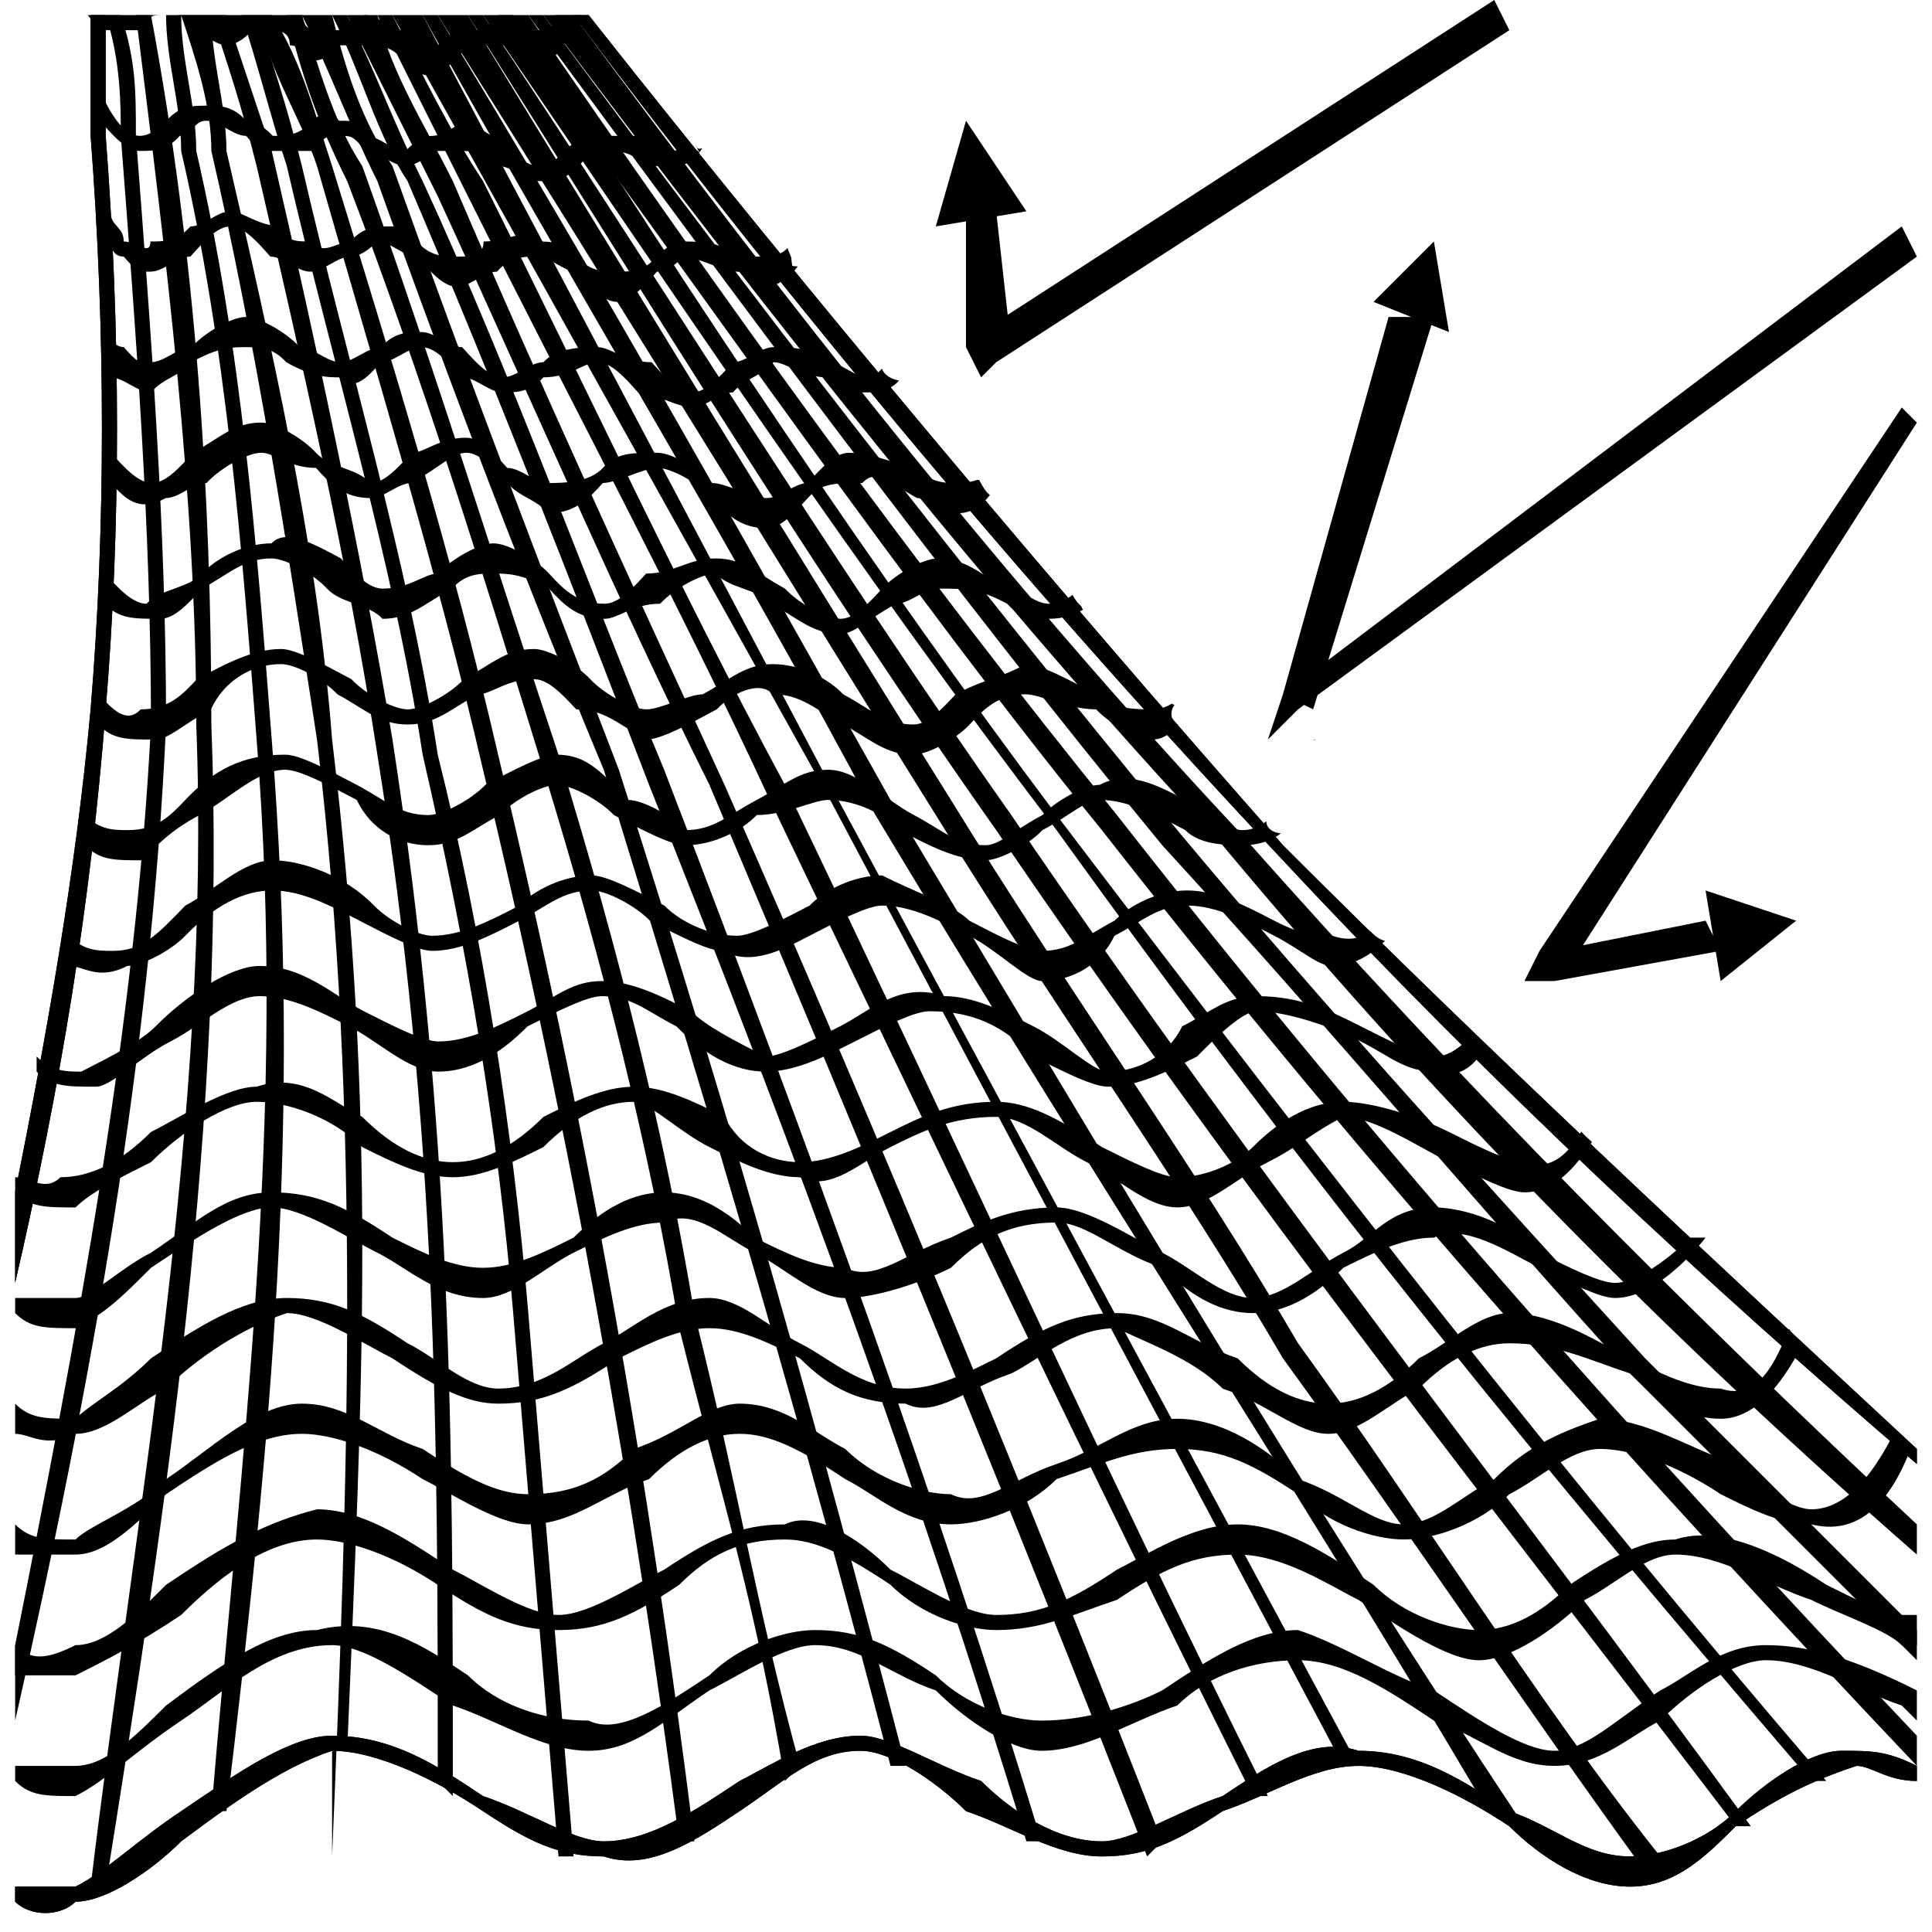 <?xml version="1.0" encoding="UTF-8" standalone="no"?>
<!-- Creator: CorelDRAW X7 -->

<svg
   xml:space="preserve"
   width="20.143mm"
   height="20.142mm"
   version="1.0"
   style="clip-rule:evenodd;fill-rule:evenodd;image-rendering:optimizeQuality;shape-rendering:geometricPrecision;text-rendering:geometricPrecision"
   viewBox="0 0 128 128"
   id="svg28503"
   xmlns="http://www.w3.org/2000/svg"
   xmlns:svg="http://www.w3.org/2000/svg">
 <defs
   id="defs28395"><style
     type="text/css"
     id="style28393">
   <![CDATA[
    .str1 {stroke:black;stroke-width:2.145}
    .str0 {stroke:black;stroke-width:2.145;stroke-linejoin:bevel}
    .fil0 {fill:none}
    .fil3 {fill:#FEFEFE}
    .fil2 {fill:black;fill-rule:nonzero}
    .fil1 {fill:black;fill-rule:nonzero}
   ]]>
  </style></defs>
 <g
   id="Layer_x0020_1">
  
  <path
   class="fil0"
   d="M 6,1 C 7,17 8,32 6,47 5,59 4,71 1,82"
   id="path28400" />
  <path
   class="fil1"
   d="M 7,1 C 7,4 7,6 7,9 8,22 8,35 7,47 6,60 4,72 1,85 V 79 C 3,69 5,58 6,47 7,35 7,22 6,9 6,6 6,4 6,1 Z"
   id="path28402" />
  <path
   class="fil1"
   d="M 7,1 C 7,4 7,6 7,9 8,22 8,35 7,47 6,60 4,72 1,85 V 79 C 3,69 5,58 6,47 7,35 7,22 6,9 6,6 6,4 6,1 Z"
   id="path28404" />
  <path
   class="fil2"
   d="m 8,1 c 1,3 1,5 1,8 1,13 2,26 2,39 -1,22 -5,44 -10,66 v -5 C 5,89 9,68 10,48 10,35 9,22 8,9 8,7 8,4 7,1 Z"
   id="path28406" />
  <path
   class="fil2"
   d="m 10,1 c 3,16 4,32 4,47 1,26 -3,52 -7,77 v 0 0 H 6 v 0 0 0 C 9,100 14,74 13,48 13,33 11,17 9,1 Z"
   id="path28408" />
  <path
   class="fil2"
   d="m 12,1 c 0,3 1,6 1,9 3,13 4,26 5,39 2,25 0,46 -3,71 v 0 h -1 v 0 0 C 16,96 19,74 17,49 16,36 15,23 12,10 12,7 11,4 11,1 Z"
   id="path28410" />
  <path
   class="fil2"
   d="m 14,1 c 0,3 1,6 1,9 3,13 6,26 7,39 3,25 2,43 1,67 v 0 0 h -1 v 0 7 C 23,99 24,74 21,49 19,36 17,23 14,10 14,7 13,4 12,1 Z"
   id="path28412" />
  <path
   class="fil2"
   d="m 15,1 c 1,3 2,6 3,9 3,13 6,27 8,39 4,26 4,46 4,70 v 0 0 l -1,-1 v 0 0 0 0 0 C 29,95 29,75 25,50 23,37 20,24 17,11 16,7 15,4 14,1 Z"
   id="path28414" />
  <path
   class="fil2"
   d="m 17,1 c 1,3 2,6 3,10 3,13 7,26 9,39 v 0 c 3,12 5,25 6,37 1,12 2,24 3,36 H 37 C 36,111 35,99 34,87 33,75 31,63 28,50 v 0 C 26,37 22,24 19,11 18,8 17,4 16,1 Z"
   id="path28416" />
  <path
   class="fil2"
   d="m 18,1 c 2,3 3,7 4,10 4,13 8,26 11,39 6,25 10,48 13,72 v 0 0 h -1 v 0 0 C 42,99 38,76 32,51 29,38 25,25 21,11 20,8 18,5 17,1 Z"
   id="path28418" />
  <path
   class="fil2"
   d="m 20,1 c 1,3 2,7 4,10 5,14 9,27 13,39 4,13 7,25 9,37 3,12 4,19 7,30 l -1,1 C 50,106 48,100 45,88 43,76 40,64 36,51 32,38 28,25 23,12 21,8 20,5 19,1 Z"
   id="path28420" />
  <path
   class="fil2"
   d="m 22,1 c 1,4 2,7 4,10 5,14 10,27 15,40 8,25 13,43 19,66 v 0 0 0 H 59 C 53,94 48,77 40,51 35,39 30,26 25,12 23,8 22,5 20,1 Z"
   id="path28422" />
  <path
   class="fil2"
   d="m 23,1 c 2,4 3,7 5,11 6,13 11,27 16,39 10,26 18,48 25,71 v 0 0 0 0 H 68 C 61,99 53,77 43,52 38,39 33,26 27,12 25,9 24,5 22,1 Z"
   id="path28424" />
  <path
   class="fil2"
   d="m 25,1 c 1,4 3,7 5,11 6,14 12,27 18,40 11,25 20,47 29,70 v 0 0 l -1,1 v 0 C 67,100 58,78 47,52 41,40 35,26 29,13 27,9 25,5 23,1 Z"
   id="path28426" />
  <path
   class="fil2"
   d="m 26,1 c 2,4 4,8 6,11 7,14 13,27 20,40 12,25 21,45 32,67 v 0 0 h -1 v 0 C 72,97 63,78 51,53 45,40 38,27 31,13 29,9 27,5 25,1 Z"
   id="path28428" />
  <polygon
   class="fil2"
   points="55,53 26,1 28,1 55,52 90,117 89,117 "
   id="polygon28430" />
  <path
   class="fil2"
   d="m 29,1 c 11,18 21,36 30,52 15,25 28,47 42,68 v 0 l -3,-2 v 0 C 85,97 73,79 58,54 49,37 38,19 28,1 Z"
   id="path28432" />
  <path
   class="fil2"
   d="m 31,1 c 11,18 22,36 32,52 8,13 16,24 23,36 8,11 16,24 24,34 l -1,1 C 101,113 93,101 85,90 78,78 70,67 62,54 52,38 41,20 29,1 Z"
   id="path28434" />
  <path
   class="fil2"
   d="m 32,1 c 12,18 23,36 35,53 17,25 33,45 49,67 v 0 h -1 v 0 0 C 99,100 83,80 66,55 54,38 43,20 31,1 Z"
   id="path28436" />
  <path
   class="fil2"
   d="m 34,1 c 12,19 24,37 36,53 19,25 33,43 51,64 v 0 h -1 v 0 0 C 102,97 88,80 70,55 57,38 45,20 32,1 Z"
   id="path28438" />
  <path
   class="fil2"
   d="m 35,1 c 13,19 26,37 39,53 18,23 35,42 53,61 v 2 C 109,98 91,78 73,55 60,39 47,20 33,1 Z"
   id="path28440" />
  <path
   class="fil2"
   d="m 36,1 c 14,19 28,37 42,54 10,12 21,24 31,35 6,6 12,12 18,18 v 2 C 120,103 114,97 108,91 98,80 88,68 77,56 63,39 49,20 35,1 Z"
   id="path28442" />
  <path
   class="fil2"
   d="m 38,1 c 14,19 29,38 44,54 15,17 30,32 45,46 v 2 C 111,89 96,74 81,56 66,40 51,21 36,1 Z"
   id="path28444" />
  <path
   class="fil1"
   d="m 39,1 c 15,19 31,38 46,55 14,14 28,27 42,40 v 1 C 113,85 99,72 85,57 69,40 53,21 38,1 Z"
   id="path28446" />
  <path
   class="fil1"
   d="m 39,1 c 15,19 31,38 46,55 14,14 28,27 42,40 v 1 C 113,85 99,72 85,57 69,40 53,21 38,1 Z"
   id="path28448" />
  <path
   id="path28450"
   class="fil2"
   d="m 19.079,71.75 c -0.641,-0.062 -1.329,-4.24e-4 -2.079,0.25 -2,0 -5.001,2.001 -7.001,3.001 -2,2 -4,2.998 -6,2.998 -1,1 -1.998,0 -2.998,0 v 1.002 c 1,1 2,0.998 4,0.998 1,-1 2.998,-1.998 4.998,-2.998 2,-2 5.001,-4 7.001,-4 2,0 4.998,0.998 6.998,2.998 2,1 4.003,2 6.003,2 2,0 4,-1 6,-2 2,-2 4,-2.998 6,-2.998 1,0 2.998,1.998 4.998,2.998 2,1 4,2 6,2 2,1 4.003,-1 6.003,-2 2,-1 3.998,-2 6.998,-2 2,0 4,2.001 6,3.001 2,1 4,2.998 6,2.998 2,0 4,-1.998 6,-2.998 2,-1 3.001,-2.001 5.001,-3.001 2,0 5.001,2.001 7.001,3.001 2,1 3.998,2 4.998,2 1.943,0 3.39,-1.638 4.473,-3.343 -0.252,-0.21 -0.486,-0.439 -0.713,-0.676 -0.798,1.327 -1.87,2.65 -3.76,2.02 -1,0 -2.998,-1 -4.998,-2 -2,-1 -5.001,-2 -7.001,-2 -2,0 -4,0.998 -6,2.998 -1,1 -3.001,2 -5.001,2 -1,0 -2.998,-1 -4.998,-2 -3,-2 -5.001,-2.998 -7.001,-2.998 -3,0 -4.998,1 -6.998,2 -2,1 -4.003,2 -6.003,2 -2,0 -3.998,-1.001 -4.998,-3.001 -2,-1 -4,-2 -6,-2 -2,0 -4,1 -6,2 -2,2 -4,3.001 -6,3.001 -2,0 -4.003,-1.001 -6.003,-3.001 -1.5,-0.75 -2.997,-2.062 -4.919,-2.249 z" />
  <path
   id="path28452"
   style="stroke-width:0.993"
   class="fil2"
   d="m 17.211,64 c -1.972,0 -4.931,2 -6.903,4 -0.986,1 -2.958,2.001 -4.929,3.001 -0.986,0 -1.97,-0.002 -2.956,-1.002 v 1.002 c 0.986,1 1.972,0.998 3.944,0.998 0.986,0 2.958,-1.998 4.929,-2.998 1.972,-1 3.943,-3.001 5.914,-3.001 1.972,0 3.943,1 5.914,2 1.972,1 3.943,3.001 5.914,3.001 1.972,0 3.943,-1.001 5.914,-3.001 1.972,-1 3.943,-2 4.929,-2 1.972,0 2.958,1 4.929,2 1.972,2 3.943,3.001 5.914,3.001 1.972,0 3.943,-1 5.914,-2 1.972,-1 3.943,-2 4.929,-2 2.957,0 4.928,0.998 6.899,2.998 1.972,1 3.943,2 4.929,2 1.972,0 3.943,-1 5.914,-2 0.986,-1 2.958,-2.998 3.944,-2.998 1.972,0 4.928,1 6.899,2 1.972,1 2.958,2 4.929,2 1.36,0.46 2.295,-0.149 3.011,-1.123 -0.43,-0.19 -0.692,-0.565 -0.906,-0.965 -0.634,0.64 -1.363,1.087 -2.105,1.087 -0.986,0 -2.958,-1 -4.929,-2 -1.972,-1 -3.942,-2 -6.899,-2 -1.972,0 -2.958,1 -4.929,2 -0.986,2 -2.958,3.001 -4.929,3.001 -0.986,0 -2.958,-2.001 -4.929,-3.001 -1.972,-1 -3.943,-2 -5.914,-2 -2.957,-1 -4.928,1 -6.899,2 -1.972,1 -3.943,2 -4.929,2 -1.972,-1 -3.943,-1.998 -4.929,-2.998 -1.972,-1 -3.943,-2 -5.914,-2 -1.972,0 -2.958,1 -4.929,2 -1.972,1 -3.943,2 -5.914,2 -0.986,0 -2.958,-1 -4.929,-2 -1.972,-1 -3.942,-3.001 -6.899,-3.001 z" />
  <path
   id="path28454"
   style="stroke-width:0.981"
   class="fil2"
   d="m 18.045,56.999 c -1.924,0 -3.846,2.001 -5.77,3.001 -1.924,2 -2.887,3.001 -4.811,3.001 -0.962,0 -1.925,-0.002 -2.887,-1.002 v 2 c 0.962,0 1.925,1 3.849,0 0.962,0 2.887,-1 3.849,-2 1.924,-2 3.846,-3.001 5.77,-3.001 1.924,0 3.849,1.003 5.773,2.003 1.924,1 3.846,2 4.808,2 1.924,0 3.849,-1 5.773,-2 1.924,-1 2.887,-2.003 4.811,-2.003 0.962,0 2.884,1.003 3.845,2.003 1.924,1 3.849,2 4.811,2 1.924,1 3.846,-0.002 5.77,-1.002 1.924,-1 3.849,-2 4.811,-2 1.924,0 3.849,1 5.773,2 1.924,1 3.846,3.001 4.808,3.001 1.924,0 3.849,-1.001 4.811,-3.001 1.924,-1 2.884,-2 4.808,-2 1.924,0 3.849,1 5.773,2 1.924,1 2.887,2 3.849,2 1.393,0 2.547,-0.713 3.491,-1.662 -0.302,-0.069 -0.55,-0.238 -0.824,-0.483 -0.055,-0.049 -0.102,-0.1 -0.144,-0.151 -0.64,0.481 -1.446,0.668 -2.522,0.296 -0.962,0 -1.925,0.002 -3.849,-0.998 -1.924,-1 -3.849,-2.003 -5.773,-2.003 -1.924,0 -3.846,1.003 -4.808,2.003 -1.924,1 -2.887,2 -4.811,2 -0.962,0 -2.884,-1 -4.808,-2 -0.962,-1 -3.849,-2.001 -5.773,-3.001 -1.924,0 -3.849,1 -4.811,2 -1.924,1 -3.846,2 -4.808,2 -1.924,0 -3.849,-1 -4.811,-2 -1.924,-1 -3.846,-2 -4.808,-2 -1.924,0 -3.849,1 -4.811,2 -1.924,1 -3.849,2 -5.773,2 -0.962,0 -2.884,-1 -3.845,-2 -1.924,-2 -4.811,-3.001 -6.735,-3.001 z" />
  <path
   id="path28456"
   style="stroke-width:0.973"
   class="fil2"
   d="m 87.052,48.999 c 0,0.015 4e-6,0.021 0,0.036 0.014,-0.002 0.028,-0.005 0.043,-0.007 0.024,-0.011 0.048,-0.019 0.072,-0.03 z m -68.151,1.002 c -2.84,0 -4.731,0.998 -6.624,2.998 -0.947,1 -1.893,2 -3.786,2 -0.947,0 -1.894,0.002 -2.841,-0.998 v 2 c 0.947,1 1.893,0.998 3.786,0.998 0.947,-1 1.893,-1.998 3.786,-2.998 1.893,-1 3.785,-3.001 5.678,-3.001 0.947,0 2.842,1 4.735,2 0.947,2 2.839,3.001 4.732,3.001 1.893,0 2.839,-1 4.732,-2 0.947,-1 2.84,-2 3.786,-2 0.947,0 2.84,1 3.786,2 1.893,1 3.786,2 4.732,2 1.893,0 3.786,-1 4.732,-2 1.893,0 3.786,-1.002 4.732,-1.002 1.893,0 3.786,1 4.732,2 1.893,1 3.788,2 5.681,2 0.947,0 2.84,-1 3.786,-2 1.893,-1 2.84,-2 3.786,-2 1.893,0 3.785,1 5.678,2 0.947,1 2.84,1.002 3.786,1.002 1.097,0 1.907,-0.303 2.548,-0.785 -0.651,-0.062 -0.975,-0.433 -0.965,-0.805 -0.451,0.36 -0.962,0.588 -1.583,0.588 -0.947,0 -1.893,-1 -3.786,-2 -1.893,-1 -3.785,-1.998 -5.678,-0.998 -0.947,0 -2.84,1 -3.786,2 -1.893,1 -2.84,2 -3.786,2 -1.893,0 -2.839,-1 -4.732,-2 -1.893,-1 -3.788,-3.001 -5.681,-3.001 -1.893,0 -2.839,1 -4.732,2 -1.893,1 -2.839,2 -4.732,2 -0.947,-1 -2.84,-2 -3.786,-2 -1.893,-2 -2.839,-2.998 -4.732,-2.998 -0.947,0 -2.839,1 -4.732,2 -0.947,1 -2.84,2 -3.786,2 -1.893,0 -2.839,-1 -4.732,-2 -1.893,-1 -3.789,-2 -4.735,-2 z m 66.371,3.56 c -0.008,0.01 -0.015,0.019 -0.023,0.03 0.004,-1.58e-4 0.009,1.63e-4 0.013,0 0.004,-0.011 0.007,-0.021 0.01,-0.03 z" />
  <path
   id="path28458"
   style="stroke-width:0.965"
   class="fil2"
   d="m 18.629,42.999 c -1.862,0 -3.724,1 -5.586,2 -0.931,1 -1.862,2 -3.724,2 -0.931,1 -1.864,0.002 -2.795,-0.998 v 2 c 0.931,1 1.862,0.998 3.724,0.998 0.931,0 1.862,-1 3.724,-2 0.931,-2 2.795,-2.998 4.657,-2.998 0.931,0 2.793,1 3.724,2 1.862,1 2.791,2 4.653,2 1.862,0 2.791,-1 4.653,-2 0.931,0 1.862,-1.002 3.724,-1.002 0.931,0 1.864,1 2.795,2 1.862,0 2.791,1 4.653,2 0.931,0 2.795,-1 4.657,-2 0.931,-1 2.793,-1.998 3.724,-0.998 1.862,0 2.791,1 4.653,2 1.862,1 2.791,2 4.653,2 0.931,0 2.793,-1 3.724,-2 0.931,-1 1.862,-2 3.724,-2 0.931,0 2.795,0.998 4.657,0.998 0.931,1 2.793,2 3.724,2 0.682,0 1.236,-0.406 1.714,-0.965 -0.432,-0.191 -0.631,-0.808 -0.243,-1.33 -0.066,-0.021 -0.127,-0.047 -0.184,-0.082 -0.365,0.228 -0.79,0.378 -1.287,0.378 -0.931,0 -2.793,0.002 -3.724,-0.998 -1.862,-1 -3.726,-2 -4.657,-2 -1.862,1 -2.791,1 -4.653,2 -0.931,1 -1.864,2 -2.795,2 -1.862,0 -2.791,-1 -4.653,-2 -0.931,-1 -2.791,-2 -4.653,-2 -1.862,0 -2.795,1 -4.657,2 -0.931,0 -2.793,0.998 -3.724,0.998 -0.931,0 -2.793,-1 -3.724,-2 -0.931,-1 -2.793,-2 -3.724,-2 -1.862,0 -2.791,1 -4.653,2 -0.931,1 -2.793,2 -3.724,2 -0.931,0 -2.793,-1 -3.724,-2 -1.862,-1 -3.722,-2 -4.653,-2 z" />
  <path
   id="path28460"
   style="stroke-width:0.959"
   class="fil2"
   d="m 18.833,35.594 c -0.33,0.031 -0.617,0.157 -0.847,0.407 -1.839,0 -3.681,1 -4.601,2 -0.92,1 -2.758,1 -3.678,2 -0.92,0 -1.839,-1 -2.758,-2 v 2 c 0.92,1 1.839,0.998 3.678,0.998 0.92,0 1.839,-1 2.758,-2 1.839,-1 2.762,-2 4.601,-2 0.92,0 2.758,1 3.678,2 0.92,1 2.758,1 3.678,2 1.839,0 2.758,-1 4.597,-2 0.92,-1 1.839,-0.998 2.758,-0.998 0.92,0 1.839,-0.002 3.678,0.998 0.92,1 1.839,2 3.678,2 0.92,0 1.842,-0.998 3.681,-0.998 0.92,-1 2.758,-2 3.678,-2 0.92,1 2.758,1 3.678,2 1.839,1 2.758,2 4.597,2 0.92,0 1.839,-1 3.678,-2 0.92,0 1.839,-1.002 2.758,-1.002 1.839,0 2.762,0.002 4.601,1.002 0.92,1 1.839,0.998 2.758,0.998 0.962,0 1.69,-0.252 2.282,-0.611 -0.002,-0.002 -0.005,-0.002 -0.007,-0.003 -0.047,-0.035 -0.084,-0.11 -0.112,-0.207 -0.113,-0.098 -0.142,-0.139 -0.263,-0.269 -0.054,-0.075 -0.107,-0.151 -0.161,-0.227 -0.065,-0.09 -0.116,-0.179 -0.158,-0.266 -0.448,0.343 -0.959,0.585 -1.583,0.585 -0.92,0 -1.839,-1.002 -2.758,-1.002 -1.839,-1 -2.762,-2 -4.601,-2 -0.92,0 -2.758,1 -3.678,2 -0.92,1 -1.839,2 -2.758,2 -0.92,0 -2.758,-1 -3.678,-2 -1.839,-1 -2.758,-2 -4.597,-2 -1.839,0 -2.758,1.002 -4.597,1.002 -0.92,1 -1.842,2 -2.762,2 -1.839,0 -2.758,-1 -3.678,-2 -0.92,-1 -2.758,-2 -3.678,-2 -0.92,0 -2.758,1 -3.678,2 -0.92,0 -1.839,0.998 -3.678,0.998 -0.92,0 -1.839,-1 -2.758,-2 -1.379,-0.75 -2.759,-1.499 -3.75,-1.406 z" />
  <path
   id="path28462"
   style="stroke-width:0.951"
   class="fil2"
   d="m 17.309,27.998 c -1.81,0 -2.715,1 -4.525,2 -0.905,1 -1.811,2.003 -2.716,2.003 -0.905,0 -1.811,-1.003 -2.716,-2.003 v 2.003 c 0.905,1 1.812,1.998 3.622,0.998 0.905,0 1.807,-0.998 2.712,-0.998 0.905,-1 2.717,-2.003 3.622,-2.003 0.905,0 1.812,1.002 3.622,1.002 0.905,1 1.808,2 3.619,2 0.905,0 1.811,-0.998 2.716,-0.998 1.81,-1 2.717,-2.003 3.622,-2.003 0.905,0 1.811,1.003 2.716,2.003 0.905,1 1.811,1 2.716,2 1.81,0 2.714,-1 3.619,-2 0.905,0 2.717,-1.002 3.622,-1.002 0.905,0 2.714,1 3.619,2 0.905,1 1.812,2 3.622,2 0.905,0 1.811,-1 2.716,-2 0.905,-1 1.808,-0.998 3.619,-0.998 0.905,-1 1.812,-0.002 3.622,0.998 0.905,0 1.811,1.002 2.716,1.002 0.885,0 1.553,-0.483 2.112,-1.205 -0.267,-0.18 -0.511,-0.615 -0.709,-0.988 -0.046,8.5e-4 -0.094,-0.002 -0.141,-0.01 -0.356,0.125 -0.774,0.204 -1.261,0.204 -0.905,0 -1.811,-0.002 -2.716,-1.002 -0.905,0 -2.715,-1.002 -4.525,-1.002 -0.905,0 -1.811,1.003 -2.716,2.003 -0.905,0 -1.811,0.998 -2.716,0.998 -0.905,0 -2.717,-0.998 -3.622,-0.998 -0.905,-1 -2.714,-2.003 -3.619,-2.003 -1.81,0 -2.717,0.002 -3.622,1.002 -0.905,1 -2.714,1.002 -3.619,1.002 -0.905,0 -1.811,-1.002 -2.716,-1.002 -0.905,-1 -1.811,-2 -2.716,-2 -1.81,0 -2.717,0.998 -3.622,0.998 -0.905,1 -1.811,2.003 -2.716,2.003 C 23.645,31.002 21.836,30.998 20.931,29.998 20.026,28.998 18.214,27.998 17.309,27.998 Z" />
  <path
   id="path28464"
   style="stroke-width:0.947"
   class="fil2"
   d="m 16.271,21.001 c -0.897,0 -2.689,1 -3.586,2 -0.897,0 -1.796,0.998 -2.693,0.998 -0.897,0 -0.896,0.002 -1.793,-0.998 0,0 -0.897,-0.002 -0.897,-1.002 v 2 1.002 c 0.897,0 1.793,0.998 2.69,0.998 0.897,-1 1.796,-1 2.693,-2 1.793,-1 2.689,-0.998 3.586,-0.998 0.897,0 1.793,-0.002 2.69,0.998 1.793,1 2.689,1.002 3.586,1.002 0.897,1 1.793,-0.002 2.69,-1.002 0.897,0 1.793,-0.998 2.69,-0.998 0.897,0 1.793,1 2.69,2 0.897,0 1.796,0.998 2.693,0.998 0.897,0 1.793,0.002 2.69,-0.998 1.793,0 2.689,-1.002 3.586,-1.002 0.897,0 1.793,1 2.69,2 0.897,0 2.689,1.002 3.586,1.002 0.897,0 1.793,-1.002 2.69,-1.002 0.897,-1 1.796,-1 2.693,-2 0.897,0 1.793,1.002 3.586,1.002 0.897,1 1.793,0.998 2.69,0.998 0.916,0 1.594,-0.263 2.043,-0.785 -0.239,-0.053 -0.473,-0.126 -0.69,-0.256 -0.1,-0.091 -0.222,-0.163 -0.302,-0.273 -0.062,-0.084 -0.108,-0.172 -0.144,-0.259 -0.302,0.339 -0.605,0.575 -0.906,0.575 -0.897,0 -1.793,-1.002 -2.69,-1.002 -0.897,-1 -2.689,-0.998 -3.586,-0.998 -0.897,0 -1.796,0.998 -2.693,0.998 -0.897,1 -1.793,2 -2.69,2 -0.897,0 -1.793,-1 -2.69,-2 -1.793,0 -2.689,-0.998 -3.586,-0.998 -0.897,0 -2.689,-0.002 -3.586,0.998 -0.897,0 -1.793,1.002 -2.69,1.002 -0.897,0 -1.796,-1 -2.693,-2 -0.897,0 -1.793,-1.002 -2.69,-1.002 -0.897,0 -1.793,0.002 -2.69,1.002 -0.897,0 -1.793,0.998 -2.69,0.998 -0.897,0 -1.793,-0.998 -2.69,-0.998 -0.897,-1 -2.689,-2 -3.586,-2 z" />
  <path
   id="path28466"
   style="stroke-width:0.94"
   class="fil2"
   d="m 7.313,13.999 v 2 c 0,0 2.945e-4,1.002 0.883,1.002 0.883,1 0.884,0.998 1.767,0.998 0.883,0 1.767,-0.998 2.65,-0.998 0.883,-1 1.767,-2 2.65,-2 0.883,0 1.764,1 2.647,2 0.883,0 1.767,0.998 2.65,0.998 0.883,0 1.767,-0.998 2.65,-0.998 0.883,0 1.767,-1.002 1.767,-1.002 0.883,0 1.764,1.002 2.647,1.002 0.883,1 1.767,2 2.65,2 0.883,0 1.767,-1.002 2.65,-1.002 0.883,-1 1.764,-0.998 2.647,-0.998 0.883,0 1.767,0.998 2.65,0.998 0.883,1 1.767,2 2.65,2 0.883,0 1.767,-1 2.65,-2 0.883,0 1.763,-0.998 1.763,-0.998 0.883,0 2.65,0.998 3.533,0.998 0.883,0 1.767,1.002 1.767,1.002 0.983,0 1.688,-0.625 2.276,-1.346 -0.116,-0.009 -0.231,-0.02 -0.345,-0.03 -0.062,-0.005 -0.032,-0.117 -0.049,-0.177 -0.023,-0.137 -0.037,-0.276 -0.049,-0.414 -0.021,-0.049 -0.039,-0.089 -0.082,-0.19 -0.06,-0.134 -0.11,-0.272 -0.158,-0.41 -0.325,0.34 -0.76,0.568 -1.593,0.568 h -1.767 c -0.883,-1 -2.65,-1.002 -3.533,-1.002 -0.883,0 -1.763,1.002 -1.763,1.002 -0.883,1 -1.767,0.998 -2.65,0.998 -0.883,0 -1.767,0.002 -2.65,-0.998 -0.883,-1 -1.767,-1.002 -2.65,-1.002 -0.883,-1 -1.764,0 -3.53,0 0,1 -0.884,1.002 -1.767,1.002 -0.883,0 -1.767,-0.002 -2.65,-1.002 -0.883,-1 -0.884,-0.998 -1.767,-0.998 -0.883,0 -1.764,-0.002 -2.647,0.998 -0.883,0 -1.767,1 -2.65,0 -0.883,0 -1.767,0.002 -1.767,-0.998 -1.766,0 -2.647,-1.002 -3.53,-1.002 -0.883,0 -1.767,1.002 -2.65,1.002 -0.883,1 -1.767,0.998 -2.65,0.998 0,1 -0.884,0 -1.767,0 0,-1 -0.883,-1 -0.883,-2 z" />
  <path
   id="path28468"
   style="stroke-width:0.938"
   class="fil2"
   d="m 6.62,6 v 2 c 0.88,1 1.763,2 2.644,2 0.88,0 1.76,0.002 2.64,-0.998 0.88,0 0.88,-1.002 1.76,-1.002 0.88,0 1.76,1.002 2.64,1.002 0.88,1 0.883,0.998 1.763,0.998 h 2.64 c 0.88,-1 0.88,-0.998 1.76,-0.998 0.88,0 0.88,-0.002 1.76,0.998 0.88,0 1.763,1.002 2.644,1.002 0,0 0.88,-0.002 1.76,-1.002 h 1.76 c 0.88,0 1.76,0.002 2.64,1.002 0.88,0 1.763,0.998 2.644,0.998 0.88,0 1.76,0.002 2.64,-0.998 0,0 0.88,-1.002 1.76,-1.002 0.88,0 1.76,0.002 2.64,1.002 h 1.76 c 1.086,0 1.503,-0.384 1.869,-0.91 -0.036,-0.012 -0.065,-0.044 -0.099,-0.066 -0.256,-0.163 -0.435,-0.363 -0.598,-0.611 -0.326,0.352 -0.749,0.585 -1.172,0.585 -0.88,0 -0.88,0.002 -1.76,-0.998 h -2.64 c -0.88,0 -1.76,-0.002 -2.64,0.998 0,0 -0.88,1.002 -1.76,1.002 -0.88,0 -1.763,-1.002 -1.763,-1.002 -0.88,-1 -1.76,-1 -2.64,-2 -0.88,0 -1.76,1.002 -2.64,1.002 -0.88,0 -1.76,0.998 -1.76,0.998 -0.88,0 -1.763,-0.998 -2.644,-0.998 0,-1 -0.88,-1.002 -1.76,-1.002 -0.88,-1 -1.76,0 -1.76,0 -0.88,1 -1.76,1.002 -2.64,1.002 0,0 -0.883,-1.002 -1.763,-1.002 -0.88,-1 -1.76,-0.998 -2.64,-0.998 -0.88,0 -1.76,-0.002 -2.64,0.998 0,0 -0.88,1.002 -1.76,1.002 -0.88,0 -1.763,-1.001 -2.644,-3.001 z M 46.168,9.678 c -0.021,0.063 0.017,0.169 0.128,0.345 0.014,0.014 0.045,0.033 0.066,0.049 0.054,-0.078 0.107,-0.162 0.161,-0.246 -0.259,0.066 -0.345,0.029 -0.355,-0.148 z" />
  <path
   class="fil2"
   d="m 14.18,1 c 0,0 0,0 0.837,0 0,0 0.837,0 0.837,0 h 3.349 0.837 v 0 c 0,1 0.837,1 0.837,1 0.837,0 1.674,0 1.674,0 0.837,-1 1.674,-1 1.674,-1 v 0 c 0.837,0 1.674,1 2.512,1 v 0 c 0.837,1 0.837,1 1.674,1 v 0 c 0.837,0 0.837,0 1.674,-1 0.837,0 0.837,0 1.674,0 0.837,-1 1.674,0 2.512,0 v 0 c 0,0 0.837,0 1.674,0 v 0 c 0,0 0.837,0 0.837,-1 h 1.674 c 0,0 0,0 0,1 h -0.837 c 0,1 -0.837,2 -1.674,2 -0.837,0 -1.674,0 -1.674,-1 v 0 c -0.837,0 -1.674,0 -2.512,0 0,0 -0.837,0 -1.674,1 0,0 -0.837,1 -1.674,1 C 27.576,5 26.739,4 26.739,4 V 4 C 25.901,3 25.064,3 24.227,3 c 0,0 -0.837,0 -1.674,0 0,0 -0.837,1 -1.674,1 -0.837,0 -0.837,-1 -1.674,-1 v 0 c 0,-1 -0.837,-1 -1.674,-1 0,0 -0.837,0 -0.837,0 -0.837,1 -1.674,1 -1.674,1 -0.837,0 -1.674,-1 -2.512,-1 0,0 0,-1 -0.837,-1 z M 10.831,1 C 9.994,1 9.994,1 9.157,2 c 0,0 -0.837,0 -1.674,0 C 6.645,2 6.645,2 5.808,1 Z"
   id="path28470"
   style="stroke-width:0.915" />
  
  
  <g
   id="g28478">
   <path
   class="fil1"
   d="m 85,46 41,-31 1,2 -41,30 z m 1,1 -2,2 1,-3 z m 9,-26 -8,26 -2,-1 7,-25 z m 0,-5 1,6 -5,-2 z"
   id="path28476" />
  </g>
  <g
   id="g28482">
   <path
   class="fil1"
   d="m 102,63 24,-36 1,1 -23,36 -1,1 z m 1,2 h -2 l 1,-2 z m 11,-2 -11,2 v -2 l 10,-2 z m 5,-2 -5,4 -1,-6 z"
   id="path28480" />
  </g>
  <g
   id="g28486">
   <path
   class="fil1"
   d="M 65,22 99,0 100,2 66,24 64,23 Z m 1,2 -1,1 -1,-2 z m 0,-10 1,9 h -3 v -9 z m -2,-6 4,6 -6,1 z"
   id="path28484" />
  </g>
  <path
   class="fil2"
   d="m 1,125 c 1,0 2,0 4,0 v 0 c 2,-1 4,-3 7,-5 3,-2 7,-5 10,-5 4,0 7,2 10,4 3,1 6,3 8,3 3,0 6,-2 9,-4 2,-1 5,-3 8,-3 2,0 5,2 8,3 2,2 5,4 8,4 2,0 5,-2 8,-3 3,-2 6,-4 9,-3 v 0 c 4,0 7,2 10,4 3,1 5,3 8,3 2,0 5,-1 7,-3 2,-2 5,-4 7,-4 2,0 3,0 5,1 v 1 c -2,0 -3,-1 -4,-1 -3,1 -5,2 -8,4 -2,2 -4,4 -7,4 -3,0 -6,-2 -8,-4 -3,-2 -7,-4 -10,-4 -3,0 -6,2 -9,3 -3,2 -5,3 -8,3 -3,0 -6,-2 -9,-3 -2,-2 -5,-4 -7,-4 -3,0 -5,2 -8,4 -3,2 -6,4 -9,3 -3,0 -5,-1 -8,-3 -3,-2 -7,-4 -10,-4 -3,1 -6,3 -10,6 -2,2 -5,4 -7,4 v 0 c -1,1 -3,1 -4,0 z"
   id="path28488" />
  <path
   class="fil2"
   d="m 1,125 c 1,0 2,0 4,0 v 0 c 2,-1 4,-3 7,-5 3,-2 7,-5 10,-5 4,0 7,2 10,4 3,1 6,3 8,3 3,0 6,-2 9,-4 2,-1 5,-3 8,-3 2,0 5,2 8,3 2,2 5,4 8,4 2,0 5,-2 8,-3 3,-2 6,-4 9,-3 v 0 c 4,0 7,2 10,4 3,1 5,3 8,3 2,0 5,-1 7,-3 2,-2 5,-4 7,-4 2,0 3,0 5,1 v 1 c -2,0 -3,-1 -4,-1 -3,1 -5,2 -8,4 -2,2 -4,4 -7,4 -3,0 -6,-2 -8,-4 -3,-2 -7,-4 -10,-4 -3,0 -6,2 -9,3 -3,2 -5,3 -8,3 -3,0 -6,-2 -9,-3 -2,-2 -5,-4 -7,-4 -3,0 -5,2 -8,4 -3,2 -6,4 -9,3 -3,0 -5,-1 -8,-3 -3,-2 -7,-4 -10,-4 -3,1 -6,3 -10,6 -2,2 -5,4 -7,4 v 0 c -1,1 -3,1 -4,0 z"
   id="path28490" />
  <path
   class="fil2"
   d="m 1,117 c 1,0 2,0 4,0 2,0 4,-2 6,-4 4,-3 7,-5 10,-5 4,-1 7,1 10,3 2,2 5,3 8,3 2,1 5,-1 8,-3 2,-2 5,-3 7,-3 3,0 5,1 8,3 2,2 5,3 7,3 3,0 6,-1 8,-2 3,-2 6,-4 9,-4 3,1 6,3 9,4 3,2 6,4 8,4 2,0 4,-2 7,-4 2,-1 4,-3 7,-3 3,0 6,1 10,3 v 2 l -1,-1 c -3,-1 -6,-3 -9,-3 -2,0 -5,2 -7,4 -2,1 -4,3 -7,3 -3,0 -5,-2 -8,-3 -3,-2 -6,-4 -9,-4 -3,0 -6,1 -8,3 -3,1 -6,3 -9,3 -2,0 -5,-2 -7,-4 -3,-1 -5,-3 -8,-3 -2,0 -5,2 -7,3 -3,2 -5,4 -8,4 -3,0 -6,-2 -9,-3 -3,-2 -6,-4 -8,-4 -4,0 -7,3 -10,5 -3,2 -5,4 -7,5 -2,0 -3,0 -4,-1 z"
   id="path28492" />
  <path
   class="fil2"
   d="m 1,109 c 1,1 2,1 4,0 2,0 4,-2 6,-4 v 0 c 3,-2 6,-4 10,-5 3,0 6,2 9,4 2,1 5,3 7,3 2,0 5,-2 7,-3 3,-2 5,-3 8,-3 2,-1 5,1 7,3 2,1 5,3 7,3 3,0 5,-1 8,-3 2,-1 5,-3 8,-3 3,0 6,2 9,4 2,2 5,3 7,3 2,0 4,-1 6,-3 3,-2 5,-3 7,-3 3,-1 7,1 10,3 2,1 4,2 5,2 h 1 v 2 h -1 c -1,-1 -4,-2 -6,-3 -3,-1 -6,-3 -9,-3 -2,0 -4,2 -6,3 -2,2 -5,4 -7,4 -2,0 -5,-2 -8,-4 -2,-1 -5,-3 -8,-3 -3,0 -5,1 -8,3 -3,1 -5,2 -8,2 -2,0 -5,-1 -7,-3 -3,-2 -5,-3 -7,-3 -3,0 -5,1 -7,3 -3,2 -5,3 -8,3 -3,0 -5,-1 -8,-3 -3,-2 -6,-3 -8,-3 -3,0 -6,2 -9,5 v 0 c -3,2 -5,3 -7,4 -2,0 -3,0 -4,0 z"
   id="path28494" />
  <path
   id="path28496"
   class="fil2"
   d="m 19.999,93 c -3,0 -5.998,3.001 -8.998,5.001 -2,2 -5,3 -6,4 -2,0 -3,-0.002 -4,-1.002 v 2 h 4 c 2,0 4,-2 6,-4 3,-2 5.998,-4 8.998,-4 2,0 5.003,1.001 8.003,3.001 2,1 4.998,2.998 6.998,2.998 3,0 5,-1.998 8,-2.998 2,-2 4,-3.001 6,-3.001 2,0 4.001,1.001 7.001,3.001 2,1 4.001,2.998 7.001,2.998 2,0 4.998,-0.998 6.998,-2.998 3,-1 5,-2 8,-2 3,0 5.003,0.998 8.003,2.998 2,2 4.998,3.001 6.998,3.001 2,0 5.001,-1.001 7.001,-3.001 2,-1 4,-2.998 6,-2.998 2,0 5,0.998 8,2.998 2,1 4,2 6,2 3.642,0.911 5.572,-2.309 6.65,-5.159 -0.308,-0.037 -0.612,-0.108 -0.9,-0.23 -0.177,-0.095 -0.325,-0.194 -0.45,-0.302 -1.108,2.064 -2.834,4.693 -5.3,4.693 -1,0 -3.001,-1.001 -5.001,-3.001 -3,-1 -5.998,-2.998 -8.998,-2.998 -3,1 -5.001,2 -7.001,4 -2,1 -4,2.998 -6,2.998 -2,0 -3.998,-1.998 -6.998,-2.998 -2,-2 -5.003,-4 -8.003,-4 -3,0 -5,1.998 -8,2.998 -3,1 -4.998,3 -6.998,2 -2,0 -5.001,-0.998 -7.001,-2.998 -2,-1 -4.001,-3.001 -7.001,-3.001 -2,0 -3.998,2.001 -6.998,3.001 -2,2 -4.001,2.998 -7.001,2.998 -2,0 -3.998,-0.998 -6.998,-2.998 -3,-1 -5.003,-3.001 -8.003,-3.001 z" />
  <path
   id="path28498"
   class="fil2"
   d="m 19,85.999 c -3,0 -6.001,2 -9.001,4 -2,2 -3.998,3.003 -4.998,4.003 -2,0 -3,-0.002 -4,-1.002 v 2 c 1,0 2,1 4,0 2,0 4,-1.998 6,-2.998 2,-2 5,-4.001 8,-5.001 2,0 5.001,1.998 7.001,2.998 3,2 4.998,3.001 6.998,3.001 3,0 5,-1.001 8,-3.001 2,-1 4,-2 6,-2 2,0 4,1 6,2 2,2 4.001,3.001 7.001,3.001 2,1 4.001,-1 7.001,-2 2,-1 3.998,-3.001 6.998,-3.001 2,1 5.001,2.003 7.001,4.003 3,1 5.001,2.998 7.001,2.998 2,0 4,-1.998 6,-2.998 2,-2 4,-3.001 6,-3.001 3,0 5,1 8,2 2,2 4,3.001 6,3.001 2.554,0 4.337,-2.846 5.441,-4.942 -0.151,-0.118 -0.294,-0.244 -0.433,-0.378 -0.187,-0.191 -0.338,-0.406 -0.47,-0.634 -0.889,2.078 -1.983,4.806 -4.538,3.954 -2,0 -4,-1.003 -6,-2.003 -2,-1 -5,-2.998 -8,-2.998 -2,0 -4,1.998 -6,2.998 -2,2 -4,3.001 -6,3.001 -2,0 -4.003,-1.001 -6.003,-3.001 C 78.999,88.998 76.999,87 73.999,87 c -3,0 -5,0.998 -8,2.998 -2,1 -4,2.003 -6,2.003 -3,0 -5.001,-2.001 -7.001,-3.001 -2,-1 -4,-3.001 -6,-3.001 -3,0 -4.998,2.001 -6.998,3.001 -2,1 -4.001,3.001 -7.001,3.001 -2,0 -4,-2.001 -6,-3.001 -3,-2 -5,-3.001 -8,-3.001 z" />
  <path
   class="fil2"
   d="m 1,86 c 1,0 2,0 4,0 1,0 3,-2 5,-3 3,-2 5,-4 8,-4 3,0 5,1 8,3 2,1 4,2 6,2 2,0 4,-1 6,-2 2,-2 4,-3 6,-3 2,0 4,1 6,3 2,1 4,2 6,2 2,1 4,-1 7,-2 2,-1 4,-2 7,-2 v 0 c 2,0 5,2 7,3 2,1 4,3 6,3 2,0 4,-2 6,-3 2,-1 3,-3 6,-3 2,0 5,1 7,3 2,1 4,2 5,2 2,0 5,-3 5,-3 v 0 c 0,-1 0,0 0,0 h 1 c 0,0 0,0 0,0 v 0 c 0,0 -3,4 -6,4 -1,0 -3,-1 -5,-2 -2,-1 -5,-3 -7,-2 -2,0 -4,1 -6,2 -2,2 -4,3 -6,3 -2,0 -4,-1 -6,-3 -3,-1 -5,-3 -7,-3 -3,0 -5,1 -7,3 -2,1 -5,2 -7,2 -2,0 -4,-2 -6,-3 -2,-1 -4,-3 -6,-2 -2,0 -4,1 -6,2 -2,1 -4,3 -6,3 -3,0 -5,-2 -7,-3 -2,-1 -5,-3 -7,-3 -2,0 -5,2 -8,4 -2,2 -3,3 -5,4 -2,0 -3,0 -4,-1 z"
   id="path28500" />
 </g>
</svg>
